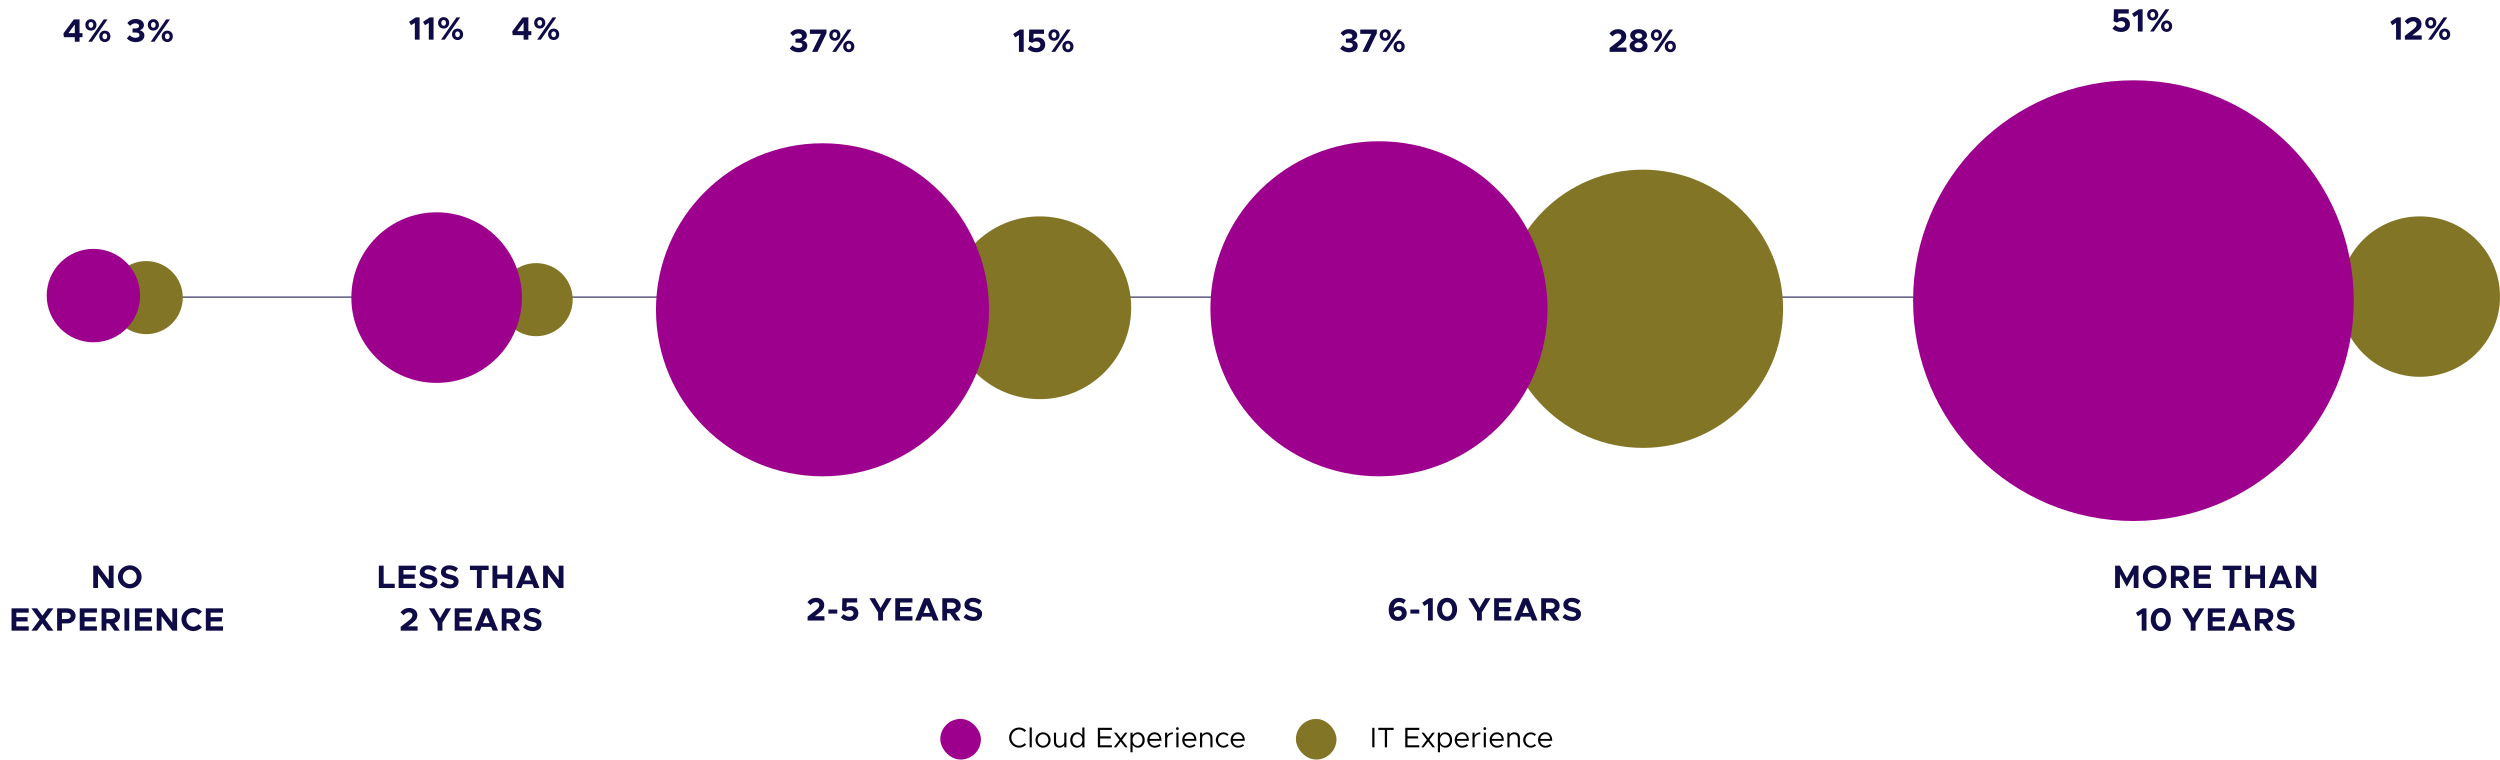 <svg width="1231" height="374" viewBox="0 0 1231 374" fill="none" xmlns="http://www.w3.org/2000/svg">
<line x1="29" y1="146.293" x2="1228" y2="146.293" stroke="#0F0B47" stroke-width="0.5"/>
<rect x="638.088" y="354" width="20" height="20" rx="10" fill="#827626"/>
<path d="M675.692 368V358.382H676.784V368H675.692ZM681.893 368V359.418H678.659V358.382H686.219V359.418H682.985V368H681.893ZM698.85 359.418H693.054V362.582H698.276V363.618H693.054V366.964H698.85V368H691.948V358.382H698.85V359.418ZM706.623 368H705.391L703.221 365.116L701.037 368H699.805L702.605 364.304L699.917 360.762H701.149L703.221 363.492L705.279 360.762H706.511L703.837 364.304L706.623 368ZM711.687 360.594C713.591 360.594 715.019 362.162 715.019 364.374C715.019 366.6 713.591 368.168 711.687 368.168C710.525 368.168 709.601 367.594 709.055 366.642V370.408H708.005V360.762H709.055V362.12C709.601 361.168 710.525 360.594 711.687 360.594ZM711.491 367.23C712.905 367.23 713.913 366.04 713.913 364.374C713.913 362.708 712.905 361.532 711.491 361.532C710.063 361.532 709.055 362.708 709.055 364.374C709.055 366.04 710.063 367.23 711.491 367.23ZM719.944 367.23C720.798 367.23 721.778 366.852 722.226 366.362L722.87 367.048C722.24 367.734 720.966 368.168 719.958 368.168C718.026 368.168 716.29 366.586 716.29 364.36C716.29 362.204 717.914 360.594 719.86 360.594C722.044 360.594 723.29 362.246 723.29 364.78H717.368C717.522 366.194 718.516 367.23 719.944 367.23ZM719.902 361.532C718.614 361.532 717.578 362.442 717.382 363.842H722.254C722.114 362.54 721.344 361.532 719.902 361.532ZM726.104 362.176C726.538 361.21 727.574 360.594 728.904 360.594V361.532C727.266 361.532 726.104 362.54 726.104 363.954V368H725.054V360.762H726.104V362.176ZM731.137 359.446C730.745 359.446 730.437 359.124 730.437 358.746C730.437 358.382 730.745 358.06 731.137 358.06C731.515 358.06 731.823 358.382 731.823 358.746C731.823 359.124 731.515 359.446 731.137 359.446ZM730.605 368V360.762H731.655V368H730.605ZM737.143 367.23C737.997 367.23 738.977 366.852 739.425 366.362L740.069 367.048C739.439 367.734 738.165 368.168 737.157 368.168C735.225 368.168 733.489 366.586 733.489 364.36C733.489 362.204 735.113 360.594 737.059 360.594C739.243 360.594 740.489 362.246 740.489 364.78H734.567C734.721 366.194 735.715 367.23 737.143 367.23ZM737.101 361.532C735.813 361.532 734.777 362.442 734.581 363.842H739.453C739.313 362.54 738.543 361.532 737.101 361.532ZM745.683 360.594C747.293 360.594 748.399 361.728 748.399 363.394V368H747.349V363.534C747.349 362.344 746.607 361.532 745.543 361.532C744.311 361.532 743.303 362.372 743.303 363.394V368H742.253V360.762H743.303V361.91C743.723 361.14 744.647 360.594 745.683 360.594ZM753.769 368.168C751.739 368.168 750.017 366.432 750.017 364.374C750.017 362.316 751.739 360.594 753.769 360.594C754.749 360.594 755.659 361 756.345 361.658L755.617 362.372C755.141 361.854 754.483 361.532 753.769 361.532C752.327 361.532 751.123 362.834 751.123 364.374C751.123 365.928 752.327 367.23 753.769 367.23C754.497 367.23 755.169 366.894 755.659 366.348L756.387 367.062C755.701 367.748 754.777 368.168 753.769 368.168ZM760.973 367.23C761.827 367.23 762.807 366.852 763.255 366.362L763.899 367.048C763.269 367.734 761.995 368.168 760.987 368.168C759.055 368.168 757.319 366.586 757.319 364.36C757.319 362.204 758.943 360.594 760.889 360.594C763.073 360.594 764.319 362.246 764.319 364.78H758.397C758.551 366.194 759.545 367.23 760.973 367.23ZM760.931 361.532C759.643 361.532 758.607 362.442 758.411 363.842H763.283C763.143 362.54 762.373 361.532 760.931 361.532Z" fill="black"/>
<rect x="463" y="354" width="20" height="20" rx="10" fill="#9E008E" />
<path d="M501.8 368.168C499.14 368.168 496.872 365.886 496.872 363.184C496.872 360.482 499.14 358.214 501.8 358.214C503.13 358.214 504.362 358.774 505.258 359.684L504.516 360.44C503.816 359.698 502.85 359.222 501.8 359.222C499.728 359.222 497.978 361.042 497.978 363.184C497.978 365.34 499.728 367.16 501.8 367.16C502.85 367.16 503.816 366.684 504.516 365.942L505.258 366.698C504.362 367.594 503.13 368.168 501.8 368.168ZM506.999 368V358.214H508.049V368H506.999ZM513.594 368.168C511.536 368.168 509.856 366.46 509.856 364.374C509.856 362.288 511.536 360.594 513.594 360.594C515.638 360.594 517.318 362.288 517.318 364.374C517.318 366.46 515.638 368.168 513.594 368.168ZM513.594 367.23C515.036 367.23 516.226 365.942 516.226 364.374C516.226 362.806 515.036 361.532 513.594 361.532C512.138 361.532 510.948 362.806 510.948 364.374C510.948 365.942 512.138 367.23 513.594 367.23ZM524.054 360.762H525.104V368H524.054V366.852C523.634 367.622 522.71 368.168 521.674 368.168C520.064 368.168 518.958 367.034 518.958 365.368V360.762H520.008V365.228C520.008 366.418 520.75 367.23 521.814 367.23C523.046 367.23 524.054 366.39 524.054 365.368V360.762ZM532.938 358.214H533.988V368H532.938V366.642C532.392 367.594 531.468 368.168 530.306 368.168C528.402 368.168 526.974 366.6 526.974 364.374C526.974 362.162 528.402 360.594 530.306 360.594C531.468 360.594 532.392 361.168 532.938 362.12V358.214ZM530.502 367.23C531.93 367.23 532.938 366.04 532.938 364.374C532.938 362.708 531.93 361.532 530.502 361.532C529.088 361.532 528.08 362.708 528.08 364.374C528.08 366.04 529.088 367.23 530.502 367.23ZM547.487 359.418H541.691V362.582H546.913V363.618H541.691V366.964H547.487V368H540.585V358.382H547.487V359.418ZM555.259 368H554.027L551.857 365.116L549.673 368H548.441L551.241 364.304L548.553 360.762H549.785L551.857 363.492L553.915 360.762H555.147L552.473 364.304L555.259 368ZM560.324 360.594C562.228 360.594 563.656 362.162 563.656 364.374C563.656 366.6 562.228 368.168 560.324 368.168C559.162 368.168 558.238 367.594 557.692 366.642V370.408H556.642V360.762H557.692V362.12C558.238 361.168 559.162 360.594 560.324 360.594ZM560.128 367.23C561.542 367.23 562.55 366.04 562.55 364.374C562.55 362.708 561.542 361.532 560.128 361.532C558.7 361.532 557.692 362.708 557.692 364.374C557.692 366.04 558.7 367.23 560.128 367.23ZM568.581 367.23C569.435 367.23 570.415 366.852 570.863 366.362L571.507 367.048C570.877 367.734 569.603 368.168 568.595 368.168C566.663 368.168 564.927 366.586 564.927 364.36C564.927 362.204 566.551 360.594 568.497 360.594C570.681 360.594 571.927 362.246 571.927 364.78H566.005C566.159 366.194 567.153 367.23 568.581 367.23ZM568.539 361.532C567.251 361.532 566.215 362.442 566.019 363.842H570.891C570.751 362.54 569.981 361.532 568.539 361.532ZM574.741 362.176C575.175 361.21 576.211 360.594 577.541 360.594V361.532C575.903 361.532 574.741 362.54 574.741 363.954V368H573.691V360.762H574.741V362.176ZM579.773 359.446C579.381 359.446 579.073 359.124 579.073 358.746C579.073 358.382 579.381 358.06 579.773 358.06C580.151 358.06 580.459 358.382 580.459 358.746C580.459 359.124 580.151 359.446 579.773 359.446ZM579.241 368V360.762H580.291V368H579.241ZM585.78 367.23C586.634 367.23 587.614 366.852 588.062 366.362L588.706 367.048C588.076 367.734 586.802 368.168 585.794 368.168C583.862 368.168 582.126 366.586 582.126 364.36C582.126 362.204 583.75 360.594 585.696 360.594C587.88 360.594 589.126 362.246 589.126 364.78H583.204C583.358 366.194 584.352 367.23 585.78 367.23ZM585.738 361.532C584.45 361.532 583.414 362.442 583.218 363.842H588.09C587.95 362.54 587.18 361.532 585.738 361.532ZM594.32 360.594C595.93 360.594 597.036 361.728 597.036 363.394V368H595.986V363.534C595.986 362.344 595.244 361.532 594.18 361.532C592.948 361.532 591.94 362.372 591.94 363.394V368H590.89V360.762H591.94V361.91C592.36 361.14 593.284 360.594 594.32 360.594ZM602.406 368.168C600.376 368.168 598.654 366.432 598.654 364.374C598.654 362.316 600.376 360.594 602.406 360.594C603.386 360.594 604.296 361 604.982 361.658L604.254 362.372C603.778 361.854 603.12 361.532 602.406 361.532C600.964 361.532 599.76 362.834 599.76 364.374C599.76 365.928 600.964 367.23 602.406 367.23C603.134 367.23 603.806 366.894 604.296 366.348L605.024 367.062C604.338 367.748 603.414 368.168 602.406 368.168ZM609.61 367.23C610.464 367.23 611.444 366.852 611.892 366.362L612.536 367.048C611.906 367.734 610.632 368.168 609.624 368.168C607.692 368.168 605.956 366.586 605.956 364.36C605.956 362.204 607.58 360.594 609.526 360.594C611.71 360.594 612.956 362.246 612.956 364.78H607.034C607.188 366.194 608.182 367.23 609.61 367.23ZM609.568 361.532C608.28 361.532 607.244 362.442 607.048 363.842H611.92C611.78 362.54 611.01 361.532 609.568 361.532Z" fill="black"/>
<path d="M188.908 287.415H194.38V289.543H186.54V278.551H188.908V287.415ZM204.754 280.679H198.658V282.871H204.194V284.999H198.658V287.415H204.754V289.543H196.29V278.551H204.754V280.679ZM211.104 289.735C209.184 289.735 207.504 289.095 206.224 287.911L207.568 286.295C208.608 287.191 209.792 287.735 211.184 287.735C212.384 287.735 212.992 287.191 212.992 286.503C212.992 285.719 212.352 285.479 210.672 285.095C208.352 284.567 206.688 283.911 206.688 281.783C206.688 279.751 208.352 278.359 210.768 278.359C212.56 278.359 213.936 278.919 215.072 279.879L213.84 281.591C212.848 280.791 211.744 280.359 210.688 280.359C209.696 280.359 209.072 280.887 209.072 281.543C209.072 282.343 209.744 282.599 211.44 282.983C213.808 283.511 215.376 284.215 215.376 286.247C215.376 288.343 213.776 289.735 211.104 289.735ZM221.542 289.735C219.622 289.735 217.942 289.095 216.662 287.911L218.006 286.295C219.046 287.191 220.23 287.735 221.622 287.735C222.822 287.735 223.43 287.191 223.43 286.503C223.43 285.719 222.79 285.479 221.11 285.095C218.79 284.567 217.126 283.911 217.126 281.783C217.126 279.751 218.79 278.359 221.206 278.359C222.998 278.359 224.374 278.919 225.51 279.879L224.278 281.591C223.286 280.791 222.182 280.359 221.126 280.359C220.134 280.359 219.51 280.887 219.51 281.543C219.51 282.343 220.182 282.599 221.878 282.983C224.246 283.511 225.814 284.215 225.814 286.247C225.814 288.343 224.214 289.735 221.542 289.735ZM234.819 289.543V280.679H231.395V278.551H240.611V280.679H237.171V289.543H234.819ZM249.87 278.551H252.222V289.543H249.87V284.999H244.862V289.543H242.494V278.551H244.862V282.871H249.87V278.551ZM262.977 289.543L262.209 287.655H257.441L256.673 289.543H254.033L258.513 278.551H261.153L265.633 289.543H262.977ZM258.193 285.815H261.457L259.825 281.799L258.193 285.815ZM267.431 289.543V278.551H269.799L275.095 285.655V278.551H277.463V289.543H275.095L269.799 282.439V289.543H267.431ZM197.297 310.543V308.623L201.345 305.487C202.657 304.447 203.073 303.727 203.073 302.959C203.073 302.047 202.305 301.503 201.409 301.503C200.337 301.503 199.521 302.047 198.721 302.959L197.217 301.503C198.305 300.127 199.697 299.359 201.473 299.359C203.809 299.359 205.505 300.799 205.505 302.863C205.505 304.335 204.865 305.471 202.945 306.863L200.945 308.415H205.601V310.543H197.297ZM215.453 310.543V306.575L211.149 299.551H213.901L216.637 304.367L219.485 299.551H222.125L217.837 306.575V310.543H215.453ZM232.356 301.679H226.26V303.871H231.796V305.999H226.26V308.415H232.356V310.543H223.892V299.551H232.356V301.679ZM242.594 310.543L241.826 308.655H237.058L236.29 310.543H233.65L238.13 299.551H240.77L245.25 310.543H242.594ZM237.81 306.815H241.074L239.442 302.799L237.81 306.815ZM256.136 303.263C256.136 304.991 255.048 306.303 253.4 306.783L256.04 310.543H253.352L250.84 306.975H249.416V310.543H247.048V299.551H251.992C254.392 299.551 256.136 301.087 256.136 303.263ZM249.416 301.711V304.815H251.752C252.92 304.815 253.72 304.207 253.72 303.263C253.72 302.319 252.92 301.711 251.752 301.711H249.416ZM262.378 310.735C260.458 310.735 258.778 310.095 257.498 308.911L258.842 307.295C259.882 308.191 261.066 308.735 262.458 308.735C263.658 308.735 264.266 308.191 264.266 307.503C264.266 306.719 263.626 306.479 261.946 306.095C259.626 305.567 257.962 304.911 257.962 302.783C257.962 300.751 259.626 299.359 262.042 299.359C263.834 299.359 265.21 299.919 266.346 300.879L265.114 302.591C264.122 301.791 263.018 301.359 261.962 301.359C260.97 301.359 260.346 301.887 260.346 302.543C260.346 303.343 261.018 303.599 262.714 303.983C265.082 304.511 266.65 305.215 266.65 307.247C266.65 309.343 265.05 310.735 262.378 310.735Z" fill="#0F0B47"/>
<circle cx="264" cy="147.543" r="18" fill="#827626"/>
<circle cx="215" cy="146.543" r="42" fill="#9E008E" />
<path d="M204.262 19.543V11.255L202.39 12.423L201.43 10.759L204.726 8.551H206.614V19.543H204.262ZM211.137 19.543V11.255L209.265 12.423L208.305 10.759L211.601 8.551H213.489V19.543H211.137ZM218.444 14.071C216.796 14.071 215.708 12.839 215.708 11.271C215.708 9.687 216.796 8.439 218.444 8.439C220.108 8.439 221.196 9.703 221.196 11.255C221.196 12.839 220.06 14.071 218.444 14.071ZM217.148 19.543L224.78 8.551H226.636L218.988 19.543H217.148ZM218.444 12.695C219.116 12.695 219.612 12.135 219.612 11.255C219.612 10.407 219.116 9.831 218.444 9.831C217.756 9.831 217.276 10.391 217.276 11.255C217.276 12.119 217.788 12.695 218.444 12.695ZM225.308 19.719C223.676 19.719 222.556 18.471 222.556 16.903C222.556 15.335 223.676 14.087 225.308 14.087C226.972 14.087 228.044 15.351 228.044 16.903C228.044 18.487 226.924 19.719 225.308 19.719ZM225.308 18.327C225.996 18.327 226.476 17.767 226.476 16.903C226.476 16.039 225.964 15.463 225.308 15.463C224.62 15.463 224.14 16.023 224.14 16.903C224.14 17.751 224.636 18.327 225.308 18.327Z" fill="#0F0B47"/>
<path d="M257.822 19.543V17.303H252.446L252.222 15.479L257.326 8.567H260.174V15.319H261.63V17.303H260.174V19.543H257.822ZM254.702 15.319H257.822V11.063L254.702 15.319ZM265.764 14.071C264.116 14.071 263.028 12.839 263.028 11.271C263.028 9.687 264.116 8.439 265.764 8.439C267.428 8.439 268.516 9.703 268.516 11.255C268.516 12.839 267.38 14.071 265.764 14.071ZM264.468 19.543L272.1 8.551H273.956L266.308 19.543H264.468ZM265.764 12.695C266.436 12.695 266.932 12.135 266.932 11.255C266.932 10.407 266.436 9.831 265.764 9.831C265.076 9.831 264.596 10.391 264.596 11.255C264.596 12.119 265.108 12.695 265.764 12.695ZM272.628 19.719C270.996 19.719 269.876 18.471 269.876 16.903C269.876 15.335 270.996 14.087 272.628 14.087C274.292 14.087 275.364 15.351 275.364 16.903C275.364 18.487 274.244 19.719 272.628 19.719ZM272.628 18.327C273.316 18.327 273.796 17.767 273.796 16.903C273.796 16.039 273.284 15.463 272.628 15.463C271.94 15.463 271.46 16.023 271.46 16.903C271.46 17.751 271.956 18.327 272.628 18.327Z" fill="#0F0B47"/>
<path d="M45.9 289.543V278.551H48.268L53.564 285.655V278.551H55.932V289.543H53.564L48.268 282.439V289.543H45.9ZM63.912 289.735C60.744 289.735 58.056 287.127 58.056 284.039C58.056 280.951 60.744 278.359 63.912 278.359C67.08 278.359 69.736 280.951 69.736 284.039C69.736 287.127 67.08 289.735 63.912 289.735ZM63.912 287.591C65.752 287.591 67.32 285.959 67.32 284.039C67.32 282.135 65.752 280.503 63.912 280.503C62.056 280.503 60.488 282.135 60.488 284.039C60.488 285.959 62.056 287.591 63.912 287.591ZM14.145 301.679H8.049V303.871H13.585V305.999H8.049V308.415H14.145V310.543H5.681V299.551H14.145V301.679ZM26.303 299.551L22.271 305.023L26.303 310.543H23.503L20.863 306.943L18.223 310.543H15.471L19.503 305.071L15.471 299.551H18.271L20.911 303.151L23.551 299.551H26.303ZM28.134 310.543V299.551H33.078C35.478 299.551 37.222 301.087 37.222 303.263C37.222 305.439 35.478 306.975 33.078 306.975H30.502V310.543H28.134ZM30.502 304.815H32.838C34.006 304.815 34.806 304.207 34.806 303.263C34.806 302.319 34.006 301.711 32.838 301.711H30.502V304.815ZM47.723 301.679H41.627V303.871H47.163V305.999H41.627V308.415H47.723V310.543H39.259V299.551H47.723V301.679ZM59.097 303.263C59.097 304.991 58.009 306.303 56.361 306.783L59.001 310.543H56.313L53.801 306.975H52.377V310.543H50.009V299.551H54.953C57.353 299.551 59.097 301.087 59.097 303.263ZM52.377 301.711V304.815H54.713C55.881 304.815 56.681 304.207 56.681 303.263C56.681 302.319 55.881 301.711 54.713 301.711H52.377ZM61.275 310.543V299.551H63.643V310.543H61.275ZM74.895 301.679H68.799V303.871H74.335V305.999H68.799V308.415H74.895V310.543H66.431V299.551H74.895V301.679ZM77.181 310.543V299.551H79.549L84.845 306.655V299.551H87.213V310.543H84.845L79.549 303.439V310.543H77.181ZM95.194 310.735C92.026 310.735 89.338 308.127 89.338 305.039C89.338 301.951 92.026 299.359 95.194 299.359C96.858 299.359 98.378 300.063 99.45 301.199L97.738 302.735C97.114 301.999 96.186 301.503 95.194 301.503C93.338 301.503 91.77 303.135 91.77 305.039C91.77 306.959 93.338 308.591 95.194 308.591C96.202 308.591 97.114 308.095 97.738 307.359L99.45 308.895C98.378 310.015 96.858 310.735 95.194 310.735ZM109.817 301.679H103.721V303.871H109.257V305.999H103.721V308.415H109.817V310.543H101.353V299.551H109.817V301.679Z" fill="#0F0B47"/>
<circle cx="72" cy="146.543" r="18" fill="#827626"/>
<circle cx="46" cy="145.543" r="23" fill="#9E008E" />
<path d="M36.822 20.543V18.303H31.446L31.222 16.479L36.326 9.567H39.174V16.319H40.63V18.303H39.174V20.543H36.822ZM33.702 16.319H36.822V12.063L33.702 16.319ZM44.764 15.071C43.116 15.071 42.028 13.839 42.028 12.271C42.028 10.687 43.116 9.439 44.764 9.439C46.428 9.439 47.516 10.703 47.516 12.255C47.516 13.839 46.38 15.071 44.764 15.071ZM43.468 20.543L51.1 9.551H52.956L45.308 20.543H43.468ZM44.764 13.695C45.436 13.695 45.932 13.135 45.932 12.255C45.932 11.407 45.436 10.831 44.764 10.831C44.076 10.831 43.596 11.391 43.596 12.255C43.596 13.119 44.108 13.695 44.764 13.695ZM51.628 20.719C49.996 20.719 48.876 19.471 48.876 17.903C48.876 16.335 49.996 15.087 51.628 15.087C53.292 15.087 54.364 16.351 54.364 17.903C54.364 19.487 53.244 20.719 51.628 20.719ZM51.628 19.327C52.316 19.327 52.796 18.767 52.796 17.903C52.796 17.039 52.284 16.463 51.628 16.463C50.94 16.463 50.46 17.023 50.46 17.903C50.46 18.751 50.956 19.327 51.628 19.327Z" fill="#0F0B47"/>
<path d="M66.864 20.751C64.896 20.751 63.376 19.967 62.448 18.895L63.84 17.327C64.624 18.159 65.664 18.623 66.768 18.623C67.968 18.623 68.688 18.063 68.688 17.279C68.688 16.431 68.016 15.999 66.544 16.015H65.28V13.999L66.544 14.015C67.744 14.015 68.464 13.567 68.464 12.783C68.464 11.983 67.696 11.471 66.608 11.471C65.584 11.471 64.768 11.983 64.032 12.751L62.672 11.311C63.584 10.207 64.896 9.359 66.848 9.359C69.312 9.359 70.864 10.623 70.864 12.367C70.864 13.631 70.016 14.543 68.8 14.895C70 15.167 71.104 16.015 71.104 17.471C71.104 19.375 69.44 20.751 66.864 20.751ZM75.507 15.071C73.859 15.071 72.771 13.839 72.771 12.271C72.771 10.687 73.859 9.439 75.507 9.439C77.171 9.439 78.259 10.703 78.259 12.255C78.259 13.839 77.123 15.071 75.507 15.071ZM74.211 20.543L81.843 9.551H83.699L76.051 20.543H74.211ZM75.507 13.695C76.179 13.695 76.675 13.135 76.675 12.255C76.675 11.407 76.179 10.831 75.507 10.831C74.819 10.831 74.339 11.391 74.339 12.255C74.339 13.119 74.851 13.695 75.507 13.695ZM82.371 20.719C80.739 20.719 79.619 19.471 79.619 17.903C79.619 16.335 80.739 15.087 82.371 15.087C84.035 15.087 85.107 16.351 85.107 17.903C85.107 19.487 83.987 20.719 82.371 20.719ZM82.371 19.327C83.059 19.327 83.539 18.767 83.539 17.903C83.539 17.039 83.027 16.463 82.371 16.463C81.683 16.463 81.203 17.023 81.203 17.903C81.203 18.751 81.699 19.327 82.371 19.327Z" fill="#0F0B47"/>
<path d="M397.656 305.543V303.623L401.704 300.487C403.016 299.447 403.432 298.727 403.432 297.959C403.432 297.047 402.664 296.503 401.768 296.503C400.696 296.503 399.88 297.047 399.08 297.959L397.576 296.503C398.664 295.127 400.056 294.359 401.832 294.359C404.168 294.359 405.864 295.799 405.864 297.863C405.864 299.335 405.224 300.471 403.304 301.863L401.304 303.415H405.96V305.543H397.656ZM407.901 302.135V300.151H412.285V302.135H407.901ZM418.286 305.751C416.446 305.751 415.054 305.079 414.03 304.055L415.422 302.391C416.254 303.175 417.246 303.687 418.302 303.687C419.55 303.687 420.302 302.951 420.302 302.007C420.302 301.047 419.518 300.407 418.318 300.407C417.486 300.407 416.782 300.679 416.19 301.127L414.606 300.487L414.766 294.551H422.062V296.679H416.942L416.878 299.111C417.422 298.727 418.126 298.439 419.022 298.439C420.974 298.439 422.654 299.687 422.654 301.927C422.654 304.263 420.91 305.751 418.286 305.751ZM432.391 305.543V301.575L428.087 294.551H430.839L433.575 299.367L436.423 294.551H439.063L434.775 301.575V305.543H432.391ZM449.294 296.679H443.198V298.871H448.734V300.999H443.198V303.415H449.294V305.543H440.83V294.551H449.294V296.679ZM459.532 305.543L458.764 303.655H453.996L453.228 305.543H450.588L455.068 294.551H457.708L462.188 305.543H459.532ZM454.748 301.815H458.012L456.38 297.799L454.748 301.815ZM473.074 298.263C473.074 299.991 471.986 301.303 470.338 301.783L472.978 305.543H470.29L467.778 301.975H466.354V305.543H463.986V294.551H468.93C471.33 294.551 473.074 296.087 473.074 298.263ZM466.354 296.711V299.815H468.69C469.858 299.815 470.658 299.207 470.658 298.263C470.658 297.319 469.858 296.711 468.69 296.711H466.354ZM479.315 305.735C477.395 305.735 475.715 305.095 474.435 303.911L475.779 302.295C476.819 303.191 478.003 303.735 479.395 303.735C480.595 303.735 481.203 303.191 481.203 302.503C481.203 301.719 480.563 301.479 478.883 301.095C476.563 300.567 474.899 299.911 474.899 297.783C474.899 295.751 476.563 294.359 478.979 294.359C480.771 294.359 482.147 294.919 483.283 295.879L482.051 297.591C481.059 296.791 479.955 296.359 478.899 296.359C477.907 296.359 477.283 296.887 477.283 297.543C477.283 298.343 477.955 298.599 479.651 298.983C482.019 299.511 483.587 300.215 483.587 302.247C483.587 304.343 481.987 305.735 479.315 305.735Z" fill="#0F0B47"/>
<circle cx="512" cy="151.543" r="45" fill="#827626"/>
<circle cx="405" cy="152.543" r="82" fill="#9E008E" />
<path d="M393.293 25.751C391.325 25.751 389.805 24.967 388.877 23.895L390.269 22.327C391.053 23.159 392.093 23.623 393.197 23.623C394.397 23.623 395.117 23.063 395.117 22.279C395.117 21.431 394.445 20.999 392.973 21.015H391.709V18.999L392.973 19.015C394.173 19.015 394.893 18.567 394.893 17.783C394.893 16.983 394.125 16.471 393.037 16.471C392.013 16.471 391.197 16.983 390.461 17.751L389.101 16.311C390.013 15.207 391.325 14.359 393.277 14.359C395.741 14.359 397.293 15.623 397.293 17.367C397.293 18.631 396.445 19.543 395.229 19.895C396.429 20.167 397.533 21.015 397.533 22.471C397.533 24.375 395.869 25.751 393.293 25.751ZM399.856 25.543L404.224 16.679H398.784V14.551H406.96V16.327L402.512 25.543H399.856ZM411.077 20.071C409.429 20.071 408.341 18.839 408.341 17.271C408.341 15.687 409.429 14.439 411.077 14.439C412.741 14.439 413.829 15.703 413.829 17.255C413.829 18.839 412.693 20.071 411.077 20.071ZM409.781 25.543L417.413 14.551H419.269L411.621 25.543H409.781ZM411.077 18.695C411.749 18.695 412.245 18.135 412.245 17.255C412.245 16.407 411.749 15.831 411.077 15.831C410.389 15.831 409.909 16.391 409.909 17.255C409.909 18.119 410.421 18.695 411.077 18.695ZM417.941 25.719C416.309 25.719 415.189 24.471 415.189 22.903C415.189 21.335 416.309 20.087 417.941 20.087C419.605 20.087 420.677 21.351 420.677 22.903C420.677 24.487 419.557 25.719 417.941 25.719ZM417.941 24.327C418.629 24.327 419.109 23.767 419.109 22.903C419.109 22.039 418.597 21.463 417.941 21.463C417.253 21.463 416.773 22.023 416.773 22.903C416.773 23.751 417.269 24.327 417.941 24.327Z" fill="#0F0B47"/>
<path d="M501.723 25.543V17.255L499.851 18.423L498.891 16.759L502.187 14.551H504.075V25.543H501.723ZM510.294 25.751C508.454 25.751 507.062 25.079 506.038 24.055L507.43 22.391C508.262 23.175 509.254 23.687 510.31 23.687C511.558 23.687 512.31 22.951 512.31 22.007C512.31 21.047 511.526 20.407 510.326 20.407C509.494 20.407 508.79 20.679 508.198 21.127L506.614 20.487L506.774 14.551H514.07V16.679H508.95L508.886 19.111C509.43 18.727 510.134 18.439 511.03 18.439C512.982 18.439 514.662 19.687 514.662 21.927C514.662 24.263 512.918 25.751 510.294 25.751ZM518.983 20.071C517.335 20.071 516.247 18.839 516.247 17.271C516.247 15.687 517.335 14.439 518.983 14.439C520.647 14.439 521.735 15.703 521.735 17.255C521.735 18.839 520.599 20.071 518.983 20.071ZM517.687 25.543L525.319 14.551H527.175L519.527 25.543H517.687ZM518.983 18.695C519.655 18.695 520.151 18.135 520.151 17.255C520.151 16.407 519.655 15.831 518.983 15.831C518.295 15.831 517.815 16.391 517.815 17.255C517.815 18.119 518.327 18.695 518.983 18.695ZM525.847 25.719C524.215 25.719 523.095 24.471 523.095 22.903C523.095 21.335 524.215 20.087 525.847 20.087C527.511 20.087 528.583 21.351 528.583 22.903C528.583 24.487 527.463 25.719 525.847 25.719ZM525.847 24.327C526.535 24.327 527.015 23.767 527.015 22.903C527.015 22.039 526.503 21.463 525.847 21.463C525.159 21.463 524.679 22.023 524.679 22.903C524.679 23.751 525.175 24.327 525.847 24.327Z" fill="#0F0B47"/>
<ellipse cx="809" cy="152.043" rx="69" ry="68.5" fill="#827626"/>
<ellipse cx="679" cy="152.043" rx="83" ry="82.5" fill="#9E008E" />
<path d="M664.293 25.751C662.325 25.751 660.805 24.967 659.877 23.895L661.269 22.327C662.053 23.159 663.093 23.623 664.197 23.623C665.397 23.623 666.117 23.063 666.117 22.279C666.117 21.431 665.445 20.999 663.973 21.015H662.709V18.999L663.973 19.015C665.173 19.015 665.893 18.567 665.893 17.783C665.893 16.983 665.125 16.471 664.037 16.471C663.013 16.471 662.197 16.983 661.461 17.751L660.101 16.311C661.013 15.207 662.325 14.359 664.277 14.359C666.741 14.359 668.293 15.623 668.293 17.367C668.293 18.631 667.445 19.543 666.229 19.895C667.429 20.167 668.533 21.015 668.533 22.471C668.533 24.375 666.869 25.751 664.293 25.751ZM670.856 25.543L675.224 16.679H669.784V14.551H677.96V16.327L673.512 25.543H670.856ZM682.077 20.071C680.429 20.071 679.341 18.839 679.341 17.271C679.341 15.687 680.429 14.439 682.077 14.439C683.741 14.439 684.829 15.703 684.829 17.255C684.829 18.839 683.693 20.071 682.077 20.071ZM680.781 25.543L688.413 14.551H690.269L682.621 25.543H680.781ZM682.077 18.695C682.749 18.695 683.245 18.135 683.245 17.255C683.245 16.407 682.749 15.831 682.077 15.831C681.389 15.831 680.909 16.391 680.909 17.255C680.909 18.119 681.421 18.695 682.077 18.695ZM688.941 25.719C687.309 25.719 686.189 24.471 686.189 22.903C686.189 21.335 687.309 20.087 688.941 20.087C690.605 20.087 691.677 21.351 691.677 22.903C691.677 24.487 690.557 25.719 688.941 25.719ZM688.941 24.327C689.629 24.327 690.109 23.767 690.109 22.903C690.109 22.039 689.597 21.463 688.941 21.463C688.253 21.463 687.773 22.023 687.773 22.903C687.773 23.751 688.269 24.327 688.941 24.327Z" fill="#0F0B47"/>
<path d="M792.562 25.543V23.623L796.61 20.487C797.922 19.447 798.338 18.727 798.338 17.959C798.338 17.047 797.57 16.503 796.674 16.503C795.602 16.503 794.786 17.047 793.986 17.959L792.482 16.503C793.57 15.127 794.962 14.359 796.738 14.359C799.074 14.359 800.77 15.799 800.77 17.863C800.77 19.335 800.13 20.471 798.21 21.863L796.21 23.415H800.866V25.543H792.562ZM806.84 25.735C804.408 25.735 802.424 24.583 802.424 22.599C802.424 21.303 803.32 20.343 804.584 19.863C803.496 19.399 802.712 18.599 802.712 17.351C802.712 15.415 804.696 14.359 806.84 14.359C809.032 14.359 810.984 15.463 810.984 17.351C810.984 18.583 810.2 19.383 809.096 19.863C810.392 20.375 811.256 21.335 811.256 22.599C811.256 24.599 809.256 25.735 806.84 25.735ZM806.84 19.047C807.704 18.983 808.632 18.471 808.632 17.655C808.632 16.903 807.896 16.343 806.84 16.343C805.784 16.343 805.064 16.903 805.064 17.655C805.064 18.503 805.976 18.983 806.84 19.047ZM806.84 23.751C808.008 23.751 808.872 23.175 808.872 22.343C808.872 21.479 807.784 20.935 806.84 20.903C805.896 20.935 804.824 21.479 804.824 22.343C804.824 23.175 805.672 23.751 806.84 23.751ZM815.616 20.071C813.968 20.071 812.88 18.839 812.88 17.271C812.88 15.687 813.968 14.439 815.616 14.439C817.28 14.439 818.368 15.703 818.368 17.255C818.368 18.839 817.232 20.071 815.616 20.071ZM814.32 25.543L821.952 14.551H823.808L816.16 25.543H814.32ZM815.616 18.695C816.288 18.695 816.784 18.135 816.784 17.255C816.784 16.407 816.288 15.831 815.616 15.831C814.928 15.831 814.448 16.391 814.448 17.255C814.448 18.119 814.96 18.695 815.616 18.695ZM822.48 25.719C820.848 25.719 819.728 24.471 819.728 22.903C819.728 21.335 820.848 20.087 822.48 20.087C824.144 20.087 825.216 21.351 825.216 22.903C825.216 24.487 824.096 25.719 822.48 25.719ZM822.48 24.327C823.168 24.327 823.648 23.767 823.648 22.903C823.648 22.039 823.136 21.463 822.48 21.463C821.792 21.463 821.312 22.023 821.312 22.903C821.312 23.751 821.808 24.327 822.48 24.327Z" fill="#0F0B47"/>
<path d="M688.968 298.439C691 298.439 692.68 299.751 692.68 301.927C692.68 304.183 690.872 305.735 688.472 305.735C685.272 305.735 683.8 303.431 683.8 300.231C683.8 296.807 685.8 294.359 688.856 294.359C690.216 294.359 691.32 294.823 692.216 295.543L691.096 297.335C690.424 296.775 689.784 296.439 688.856 296.439C687.416 296.439 686.456 297.639 686.248 299.495C686.92 298.839 687.928 298.439 688.968 298.439ZM688.344 303.735C689.512 303.735 690.248 302.919 690.248 302.039C690.248 300.983 689.352 300.359 688.28 300.359C687.384 300.359 686.648 300.855 686.312 301.639C686.52 302.983 687.112 303.735 688.344 303.735ZM694.464 302.135V300.151H698.848V302.135H694.464ZM703.153 305.543V297.255L701.281 298.423L700.321 296.759L703.617 294.551H705.505V305.543H703.153ZM712.556 305.735C709.66 305.735 707.612 303.383 707.612 300.039C707.612 296.711 709.66 294.359 712.556 294.359C715.452 294.359 717.484 296.711 717.484 300.039C717.484 303.383 715.452 305.735 712.556 305.735ZM712.556 303.591C714.028 303.591 715.068 302.103 715.068 300.039C715.068 297.975 714.028 296.503 712.556 296.503C711.084 296.503 710.044 297.975 710.044 300.039C710.044 302.103 711.084 303.591 712.556 303.591ZM727.281 305.543V301.575L722.977 294.551H725.729L728.465 299.367L731.313 294.551H733.953L729.665 301.575V305.543H727.281ZM744.184 296.679H738.088V298.871H743.624V300.999H738.088V303.415H744.184V305.543H735.72V294.551H744.184V296.679ZM754.422 305.543L753.654 303.655H748.886L748.118 305.543H745.478L749.958 294.551H752.598L757.078 305.543H754.422ZM749.638 301.815H752.902L751.27 297.799L749.638 301.815ZM767.964 298.263C767.964 299.991 766.876 301.303 765.228 301.783L767.868 305.543H765.18L762.668 301.975H761.244V305.543H758.876V294.551H763.82C766.22 294.551 767.964 296.087 767.964 298.263ZM761.244 296.711V299.815H763.58C764.748 299.815 765.548 299.207 765.548 298.263C765.548 297.319 764.748 296.711 763.58 296.711H761.244ZM774.206 305.735C772.286 305.735 770.606 305.095 769.326 303.911L770.67 302.295C771.71 303.191 772.894 303.735 774.286 303.735C775.486 303.735 776.094 303.191 776.094 302.503C776.094 301.719 775.454 301.479 773.774 301.095C771.454 300.567 769.79 299.911 769.79 297.783C769.79 295.751 771.454 294.359 773.87 294.359C775.662 294.359 777.038 294.919 778.174 295.879L776.942 297.591C775.95 296.791 774.846 296.359 773.79 296.359C772.798 296.359 772.174 296.887 772.174 297.543C772.174 298.343 772.846 298.599 774.542 298.983C776.91 299.511 778.478 300.215 778.478 302.247C778.478 304.343 776.878 305.735 774.206 305.735Z" fill="#0F0B47"/>
<path d="M1041.48 289.543H1043.85V282.695L1047.24 288.903L1050.65 282.695V289.543H1053V278.551H1050.65L1047.24 284.759L1043.85 278.551H1041.48V289.543ZM1060.99 289.735C1064.16 289.735 1066.81 287.127 1066.81 284.039C1066.81 280.951 1064.16 278.359 1060.99 278.359C1057.82 278.359 1055.13 280.951 1055.13 284.039C1055.13 287.127 1057.82 289.735 1060.99 289.735ZM1060.99 287.591C1059.13 287.591 1057.57 285.959 1057.57 284.039C1057.57 282.135 1059.13 280.503 1060.99 280.503C1062.83 280.503 1064.4 282.135 1064.4 284.039C1064.4 285.959 1062.83 287.591 1060.99 287.591ZM1078.05 282.263C1078.05 280.087 1076.31 278.551 1073.91 278.551H1068.96V289.543H1071.33V285.975H1072.75L1075.27 289.543H1077.95L1075.31 285.783C1076.96 285.303 1078.05 283.991 1078.05 282.263ZM1071.33 280.711H1073.67C1074.83 280.711 1075.63 281.319 1075.63 282.263C1075.63 283.207 1074.83 283.815 1073.67 283.815H1071.33V280.711ZM1088.69 280.679V278.551H1080.23V289.543H1088.69V287.415H1082.6V284.999H1088.13V282.871H1082.6V280.679H1088.69ZM1097.88 289.543H1100.23V280.679H1103.67V278.551H1094.46V280.679H1097.88V289.543ZM1112.93 278.551V282.871H1107.92V278.551H1105.56V289.543H1107.92V284.999H1112.93V289.543H1115.28V278.551H1112.93ZM1126.04 289.543H1128.7L1124.22 278.551H1121.58L1117.1 289.543H1119.74L1120.5 287.655H1125.27L1126.04 289.543ZM1121.26 285.815L1122.89 281.799L1124.52 285.815H1121.26ZM1130.49 289.543H1132.86V282.439L1138.16 289.543H1140.53V278.551H1138.16V285.655L1132.86 278.551H1130.49V289.543ZM1054.57 310.543H1056.93V299.551H1055.04L1051.74 301.759L1052.7 303.423L1054.57 302.255V310.543ZM1063.98 310.735C1066.87 310.735 1068.91 308.383 1068.91 305.039C1068.91 301.711 1066.87 299.359 1063.98 299.359C1061.08 299.359 1059.03 301.711 1059.03 305.039C1059.03 308.383 1061.08 310.735 1063.98 310.735ZM1063.98 308.591C1062.51 308.591 1061.47 307.103 1061.47 305.039C1061.47 302.975 1062.51 301.503 1063.98 301.503C1065.45 301.503 1066.49 302.975 1066.49 305.039C1066.49 307.103 1065.45 308.591 1063.98 308.591ZM1078.7 310.543H1081.09V306.575L1085.38 299.551H1082.74L1079.89 304.367L1077.15 299.551H1074.4L1078.7 306.575V310.543ZM1095.61 301.679V299.551H1087.14V310.543H1095.61V308.415H1089.51V305.999H1095.05V303.871H1089.51V301.679H1095.61ZM1105.84 310.543H1108.5L1104.02 299.551H1101.38L1096.9 310.543H1099.54L1100.31 308.655H1105.08L1105.84 310.543ZM1101.06 306.815L1102.69 302.799L1104.32 306.815H1101.06ZM1119.39 303.263C1119.39 301.087 1117.64 299.551 1115.24 299.551H1110.3V310.543H1112.67V306.975H1114.09L1116.6 310.543H1119.29L1116.65 306.783C1118.3 306.303 1119.39 304.991 1119.39 303.263ZM1112.67 301.711H1115C1116.17 301.711 1116.97 302.319 1116.97 303.263C1116.97 304.207 1116.17 304.815 1115 304.815H1112.67V301.711ZM1125.63 310.735C1128.3 310.735 1129.9 309.343 1129.9 307.247C1129.9 305.215 1128.33 304.511 1125.96 303.983C1124.27 303.599 1123.6 303.343 1123.6 302.543C1123.6 301.887 1124.22 301.359 1125.21 301.359C1126.27 301.359 1127.37 301.791 1128.36 302.591L1129.6 300.879C1128.46 299.919 1127.08 299.359 1125.29 299.359C1122.88 299.359 1121.21 300.751 1121.21 302.783C1121.21 304.911 1122.88 305.567 1125.2 306.095C1126.88 306.479 1127.52 306.719 1127.52 307.503C1127.52 308.191 1126.91 308.735 1125.71 308.735C1124.32 308.735 1123.13 308.191 1122.09 307.295L1120.75 308.911C1122.03 310.095 1123.71 310.735 1125.63 310.735Z" fill="#0F0B47"/>
<circle cx="1191.5" cy="146.043" r="39.5" fill="#827626"/>
<circle cx="1050.5" cy="148.043" r="108.5" fill="#9E008E" />
<path d="M1044.42 15.751C1042.58 15.751 1041.19 15.079 1040.16 14.055L1041.56 12.391C1042.39 13.175 1043.38 13.687 1044.44 13.687C1045.68 13.687 1046.44 12.951 1046.44 12.007C1046.44 11.047 1045.65 10.407 1044.45 10.407C1043.62 10.407 1042.92 10.679 1042.32 11.127L1040.74 10.487L1040.9 4.551H1048.2V6.679H1043.08L1043.01 9.111C1043.56 8.727 1044.26 8.439 1045.16 8.439C1047.11 8.439 1048.79 9.687 1048.79 11.927C1048.79 14.263 1047.04 15.751 1044.42 15.751ZM1052.68 15.543V7.255L1050.8 8.423L1049.84 6.759L1053.14 4.551H1055.03V15.543H1052.68ZM1059.98 10.071C1058.34 10.071 1057.25 8.839 1057.25 7.271C1057.25 5.687 1058.34 4.439 1059.98 4.439C1061.65 4.439 1062.74 5.703 1062.74 7.255C1062.74 8.839 1061.6 10.071 1059.98 10.071ZM1058.69 15.543L1066.32 4.551H1068.18L1060.53 15.543H1058.69ZM1059.98 8.695C1060.66 8.695 1061.15 8.135 1061.15 7.255C1061.15 6.407 1060.66 5.831 1059.98 5.831C1059.3 5.831 1058.82 6.391 1058.82 7.255C1058.82 8.119 1059.33 8.695 1059.98 8.695ZM1066.85 15.719C1065.22 15.719 1064.1 14.471 1064.1 12.903C1064.1 11.335 1065.22 10.087 1066.85 10.087C1068.51 10.087 1069.58 11.351 1069.58 12.903C1069.58 14.487 1068.46 15.719 1066.85 15.719ZM1066.85 14.327C1067.54 14.327 1068.02 13.767 1068.02 12.903C1068.02 12.039 1067.5 11.463 1066.85 11.463C1066.16 11.463 1065.68 12.023 1065.68 12.903C1065.68 13.751 1066.18 14.327 1066.85 14.327Z" fill="#0F0B47"/>
<path d="M1179.81 19.543V11.255L1177.94 12.423L1176.98 10.759L1180.27 8.551H1182.16V19.543H1179.81ZM1184.16 19.543V17.623L1188.2 14.487C1189.52 13.447 1189.93 12.727 1189.93 11.959C1189.93 11.047 1189.16 10.503 1188.27 10.503C1187.2 10.503 1186.38 11.047 1185.58 11.959L1184.08 10.503C1185.16 9.127 1186.56 8.359 1188.33 8.359C1190.67 8.359 1192.36 9.799 1192.36 11.863C1192.36 13.335 1191.72 14.471 1189.8 15.863L1187.8 17.415H1192.46V19.543H1184.16ZM1196.9 14.071C1195.25 14.071 1194.16 12.839 1194.16 11.271C1194.16 9.687 1195.25 8.439 1196.9 8.439C1198.56 8.439 1199.65 9.703 1199.65 11.255C1199.65 12.839 1198.51 14.071 1196.9 14.071ZM1195.6 19.543L1203.23 8.551H1205.09L1197.44 19.543H1195.6ZM1196.9 12.695C1197.57 12.695 1198.07 12.135 1198.07 11.255C1198.07 10.407 1197.57 9.831 1196.9 9.831C1196.21 9.831 1195.73 10.391 1195.73 11.255C1195.73 12.119 1196.24 12.695 1196.9 12.695ZM1203.76 19.719C1202.13 19.719 1201.01 18.471 1201.01 16.903C1201.01 15.335 1202.13 14.087 1203.76 14.087C1205.43 14.087 1206.5 15.351 1206.5 16.903C1206.5 18.487 1205.38 19.719 1203.76 19.719ZM1203.76 18.327C1204.45 18.327 1204.93 17.767 1204.93 16.903C1204.93 16.039 1204.42 15.463 1203.76 15.463C1203.07 15.463 1202.59 16.023 1202.59 16.903C1202.59 17.751 1203.09 18.327 1203.76 18.327Z" fill="#0F0B47"/>
</svg>
